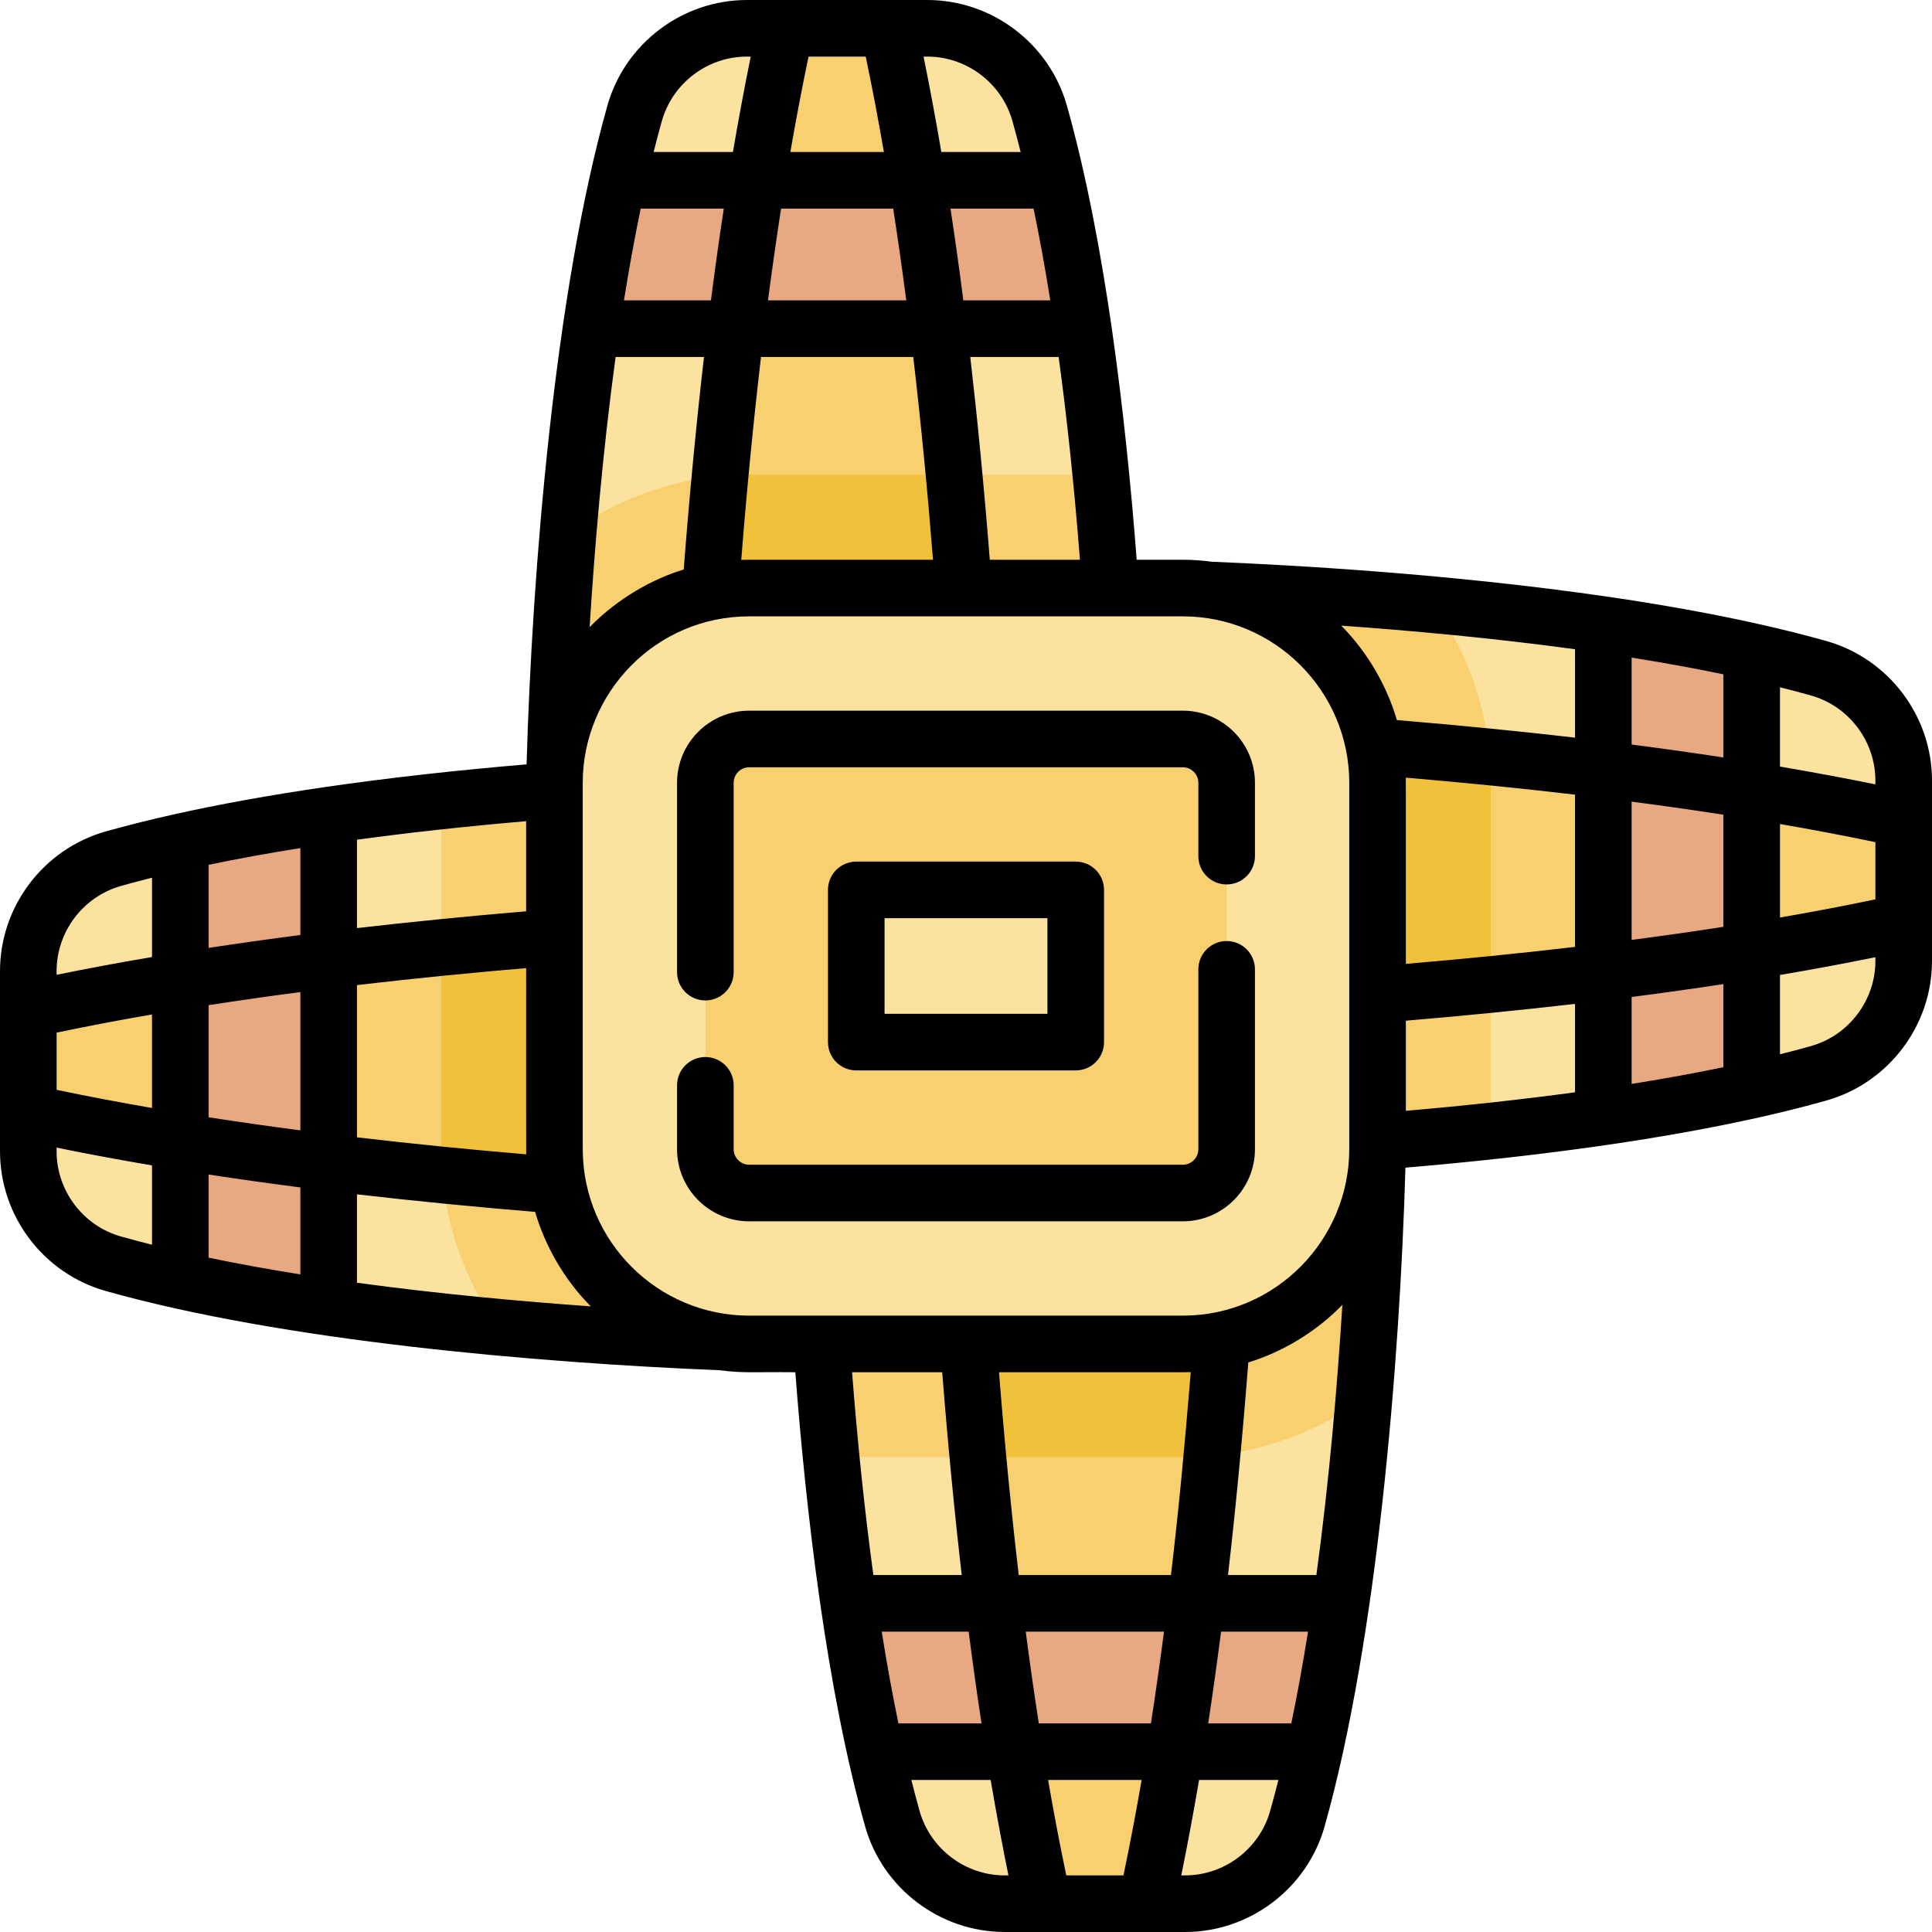 <svg id="Capa_1" enable-background="new 0 0 512 512" height="512" viewBox="0 0 512 512" width="512" xmlns="http://www.w3.org/2000/svg"><g><g><g fill="#f8d070"><path d="m296.763 207.454-21.94-97.344 12.245-23.007-12.245-19.66 5.139-19.66-44.475-40.283h-27.279l-44.475 40.283 5.139 19.66-12.245 19.66 12.245 23.007-21.94 97.344z"/><path d="m304.546 305.678 97.344-21.94 23.007 12.245 19.66-12.245 19.66 5.139 40.283-44.475v-27.28l-40.283-44.475-19.66 5.139-19.66-12.245-23.007 12.245-97.344-21.94z"/><path d="m215.237 304.546 21.94 97.344-12.245 23.007 12.245 19.66-5.139 19.66 44.475 40.283h27.279l44.475-40.283-5.139-19.66 12.245-19.66-12.245-23.007 21.94-97.344z"/><path d="m207.454 206.316-97.344 21.94-23.007-12.245-19.66 12.245-19.66-5.139-40.283 44.475v27.28l40.283 44.475 19.66-5.139 19.66 12.245 23.007-12.245 97.344 21.939z"/></g><path d="m272.297 67.443 7.666-19.66.002.001c-1.367-6.121-2.842-12.06-4.437-17.728-3.761-13.337-15.929-22.556-29.786-22.556h-10.248c14.788 67.229 20.617 148.506 22.906 199.958h38.364s-1.027-60.847-9.696-120.356z" fill="#fbe29f"/><path d="m258.4 207.458h-73.108c2.3-51.452 8.129-132.729 22.916-199.958h27.286c14.787 67.229 20.616 148.506 22.906 199.958z" fill="#f8d070"/><path d="m197.959 7.5c-13.868 0-26.036 9.219-29.785 22.556-1.597 5.669-3.072 11.608-4.44 17.73l10.627 19.657-17.734 19.659c-8.673 59.509-9.7 120.356-9.7 120.356h38.364c2.3-51.452 8.129-132.729 22.916-199.958z" fill="#fbe29f"/><path d="m304.542 267.314v-73.108c51.452 2.3 132.729 8.129 199.958 22.916v27.286c-67.229 14.787-148.506 20.616-199.958 22.906z" fill="#f8d070"/><path d="m444.557 281.211 19.66 7.666-.001.002c6.121-1.367 12.06-2.842 17.728-4.437 13.338-3.759 22.556-15.927 22.556-29.785v-10.248c-67.229 14.788-148.506 20.617-199.958 22.906v38.364s60.847-1.027 120.356-9.696z" fill="#fbe29f"/><path d="m504.5 206.874c0-13.868-9.219-26.036-22.556-29.785-5.669-1.597-11.608-3.072-17.73-4.44l-19.657 10.627-19.659-17.734c-59.509-8.673-120.356-9.7-120.356-9.7v38.364c51.452 2.3 132.729 8.129 199.958 22.916z" fill="#fbe29f"/><path d="m207.458 244.686v73.108c-51.452-2.3-132.729-8.129-199.958-22.916v-27.286c67.229-14.787 148.506-20.616 199.958-22.906z" fill="#f8d070"/><path d="m67.443 230.789-19.66-7.666.001-.002c-6.121 1.367-12.06 2.842-17.728 4.437-13.337 3.76-22.556 15.928-22.556 29.786v10.248c67.229-14.788 148.506-20.617 199.958-22.906v-38.364s-60.847 1.027-120.356 9.696z" fill="#fbe29f"/><path d="m7.5 305.126c0 13.868 9.219 26.036 22.556 29.785 5.669 1.597 11.608 3.072 17.73 4.44l19.657-10.627 19.659 17.734c59.509 8.673 120.356 9.7 120.356 9.7v-38.364c-51.452-2.3-132.729-8.129-199.958-22.916z" fill="#fbe29f"/><path d="m253.6 304.542h73.108c-2.3 51.452-8.129 132.729-22.916 199.958h-27.286c-14.787-67.229-20.616-148.506-22.906-199.958z" fill="#f8d070"/><path d="m239.703 444.557-7.666 19.66-.002-.001c1.367 6.121 2.842 12.06 4.437 17.728 3.759 13.338 15.927 22.556 29.785 22.556h10.248c-14.788-67.229-20.617-148.506-22.906-199.958h-38.364s1.027 60.847 9.696 120.356z" fill="#fbe29f"/><path d="m314.041 504.5c13.868 0 26.036-9.219 29.785-22.556 1.597-5.669 3.072-11.608 4.44-17.73l-10.627-19.657 17.734-19.659c8.673-59.509 9.7-120.356 9.7-120.356h-38.364c-2.3 51.452-8.129 132.729-22.916 199.958z" fill="#fbe29f"/><path d="m116.932 251.099c33.837-3.37 65.666-5.307 90.526-6.414v-38.364s-42.109.711-90.526 5.941z" fill="#f8d070"/><path d="m116.932 304.546c0 2.311.12 4.594.31 6.856 33.721 3.352 65.432 5.283 90.216 6.391v-73.108c-24.86 1.106-56.689 3.043-90.526 6.414z" fill="#f2c13b"/><path d="m132.014 351.725c41.756 3.864 75.444 4.433 75.444 4.433v-38.364c-24.784-1.108-56.495-3.039-90.216-6.391 1.25 14.941 6.537 28.743 14.772 40.322z" fill="#f8d070"/><path d="m253.6 304.542h-38.364s.626 37.057 5.02 81.615h38.895c-2.845-30.491-4.542-58.948-5.551-81.615z" fill="#f8d070"/><path d="m259.152 386.158h54.305c2.607 0 5.182-.136 7.728-.376 2.826-30.35 4.515-58.666 5.524-81.24h-73.109c1.009 22.667 2.706 51.124 5.552 81.616z" fill="#f2c13b"/><path d="m321.184 385.782c14.969-1.413 28.767-6.887 40.292-15.304 3.111-37.245 3.596-65.935 3.596-65.935h-38.364c-1.008 22.573-2.697 50.888-5.524 81.239z" fill="#f8d070"/><path d="m395.068 260.901c-33.837 3.37-65.666 5.307-90.526 6.414v38.364s42.109-.711 90.526-5.941z" fill="#f8d070"/><path d="m304.542 267.314c24.86-1.106 56.689-3.043 90.526-6.414v-53.447c0-2.311-.12-4.594-.31-6.857-33.721-3.352-65.432-5.283-90.216-6.391z" fill="#f2c13b"/><path d="m379.986 160.275c-41.756-3.864-75.444-4.433-75.444-4.433v38.364c24.784 1.108 56.495 3.039 90.216 6.391-1.249-14.941-6.537-28.743-14.772-40.322z" fill="#f8d070"/><path d="m258.4 207.458h38.364s-.626-37.057-5.02-81.616h-38.895c2.845 30.492 4.542 58.949 5.551 81.616z" fill="#f8d070"/><path d="m190.815 126.218c-2.826 30.351-4.515 58.666-5.524 81.24h73.109c-1.009-22.667-2.706-51.124-5.552-81.616h-54.304c-2.608 0-5.183.136-7.729.376z" fill="#f2c13b"/><path d="m150.523 141.523c-3.111 37.245-3.596 65.935-3.596 65.935h38.364c1.009-22.574 2.698-50.889 5.524-81.24-14.968 1.413-28.767 6.887-40.292 15.305z" fill="#f8d070"/><path d="m313.457 155.842h-114.914c-28.504 0-51.611 23.107-51.611 51.611v97.093c0 28.504 23.107 51.611 51.611 51.611h114.913c28.504 0 51.611-23.107 51.611-51.611v-97.093c.001-28.504-23.106-51.611-51.61-51.611z" fill="#fbe29f"/><path d="m198.543 316.164c-6.406 0-11.618-5.211-11.618-11.617v-97.093c0-6.406 5.212-11.618 11.618-11.618h114.913c6.406 0 11.618 5.212 11.618 11.618v97.093c0 6.406-5.212 11.617-11.618 11.617z" fill="#f8d070"/><path d="m226.919 235.829h58.162v40.341h-58.162z" fill="#fbe29f"/><path d="m156.627 87.103h130.442c-1.954-13.413-4.299-26.754-7.106-39.32h-116.23c-2.808 12.565-5.152 25.907-7.106 39.32z" fill="#e8a882"/><path d="m424.897 165.541v130.442c13.413-1.954 26.754-4.299 39.32-7.106v-116.23c-12.565-2.807-25.907-5.152-39.32-7.106z" fill="#e8a882"/><path d="m87.103 346.459v-130.442c-13.413 1.954-26.754 4.299-39.32 7.106v116.23c12.565 2.807 25.907 5.152 39.32 7.106z" fill="#e8a882"/><path d="m355.373 424.897h-130.441c1.954 13.413 4.299 26.754 7.106 39.32h116.23c2.807-12.565 5.151-25.907 7.105-39.32z" fill="#e8a882"/></g><g><path d="m179.425 207.454v50.172c0 4.142 3.358 7.5 7.5 7.5s7.5-3.358 7.5-7.5v-50.172c0-2.271 1.847-4.118 4.118-4.118h114.913c2.271 0 4.119 1.847 4.119 4.118v19.431c0 4.142 3.358 7.5 7.5 7.5s7.5-3.358 7.5-7.5v-19.431c0-10.542-8.577-19.118-19.119-19.118h-114.913c-10.542 0-19.118 8.576-19.118 19.118z"/><path d="m325.075 249.385c-4.142 0-7.5 3.358-7.5 7.5v47.662c0 2.27-1.848 4.117-4.119 4.117h-114.913c-2.271 0-4.118-1.847-4.118-4.117v-16.921c0-4.142-3.358-7.5-7.5-7.5s-7.5 3.358-7.5 7.5v16.921c0 10.542 8.576 19.117 19.118 19.117h114.913c10.542 0 19.119-8.576 19.119-19.117v-47.662c0-4.142-3.358-7.5-7.5-7.5z"/><path d="m285.081 283.671c4.142 0 7.5-3.358 7.5-7.5v-40.341c0-4.142-3.358-7.5-7.5-7.5h-58.162c-4.142 0-7.5 3.358-7.5 7.5v40.341c0 4.142 3.358 7.5 7.5 7.5zm-50.662-40.341h43.162v25.341h-43.162z"/><path d="m28.023 342.13c46.998 13.239 114.045 19.016 162.742 21 6.313.834 9.382.412 20.003.528 2.873 37.426 8.289 84.095 18.487 120.321 4.65 16.499 19.867 28.021 37.004 28.021h47.783c17.149 0 32.366-11.525 37.004-28.023 13.968-49.608 19.929-123.283 21.408-174.537 35.115-2.975 77.768-8.275 111.526-17.78 16.497-4.65 28.02-19.867 28.02-37.004 0-6.763 0-41.074 0-47.782 0-17.148-11.523-32.365-28.023-37.005-5.571-1.569-11.651-3.092-18.069-4.526-.019-.004-.037-.011-.056-.015-11.941-2.667-25.357-5.093-39.874-7.208-.004 0-.009 0-.013-.001-41.237-6.009-83.207-8.372-104.734-9.249-2.547-.336-5.138-.528-7.775-.528h-12.224c-2.877-37.475-8.295-84.131-18.487-120.321-4.65-16.498-19.866-28.021-37.003-28.021-6.711 0-41.02 0-47.782 0-17.149 0-32.366 11.525-37.004 28.022-13.997 49.698-19.925 123.142-21.408 174.538-19.135 1.621-37.115 3.645-53.521 6.035-.002 0-.003 0-.005 0-14.506 2.113-27.914 4.537-39.855 7.204-.006.001-.011.001-.017.002-6.446 1.44-12.545 2.966-18.128 4.538-16.499 4.651-28.022 19.868-28.022 37.005v47.782c0 17.15 11.525 32.367 28.023 37.004zm12.26-73.286v24.782c-8.337-1.442-16.476-2.966-25.283-4.813v-15.157c8.588-1.799 16.843-3.354 25.283-4.812zm54.32-46.31c13.947-1.903 28.969-3.549 44.829-4.913v23.885c-15.654 1.314-31.175 2.87-44.829 4.452zm119.669-207.534h15.157c1.887 9.021 3.443 17.359 4.812 25.283h-24.781c1.428-8.261 2.95-16.383 4.812-25.283zm71.923 133.342h-23.892c-1.516-19.375-3.361-38.118-5.171-53.739h23.419c2.262 16.571 4.154 34.586 5.644 53.739zm71.373 59.112v97.093c0 23.96-19.461 44.111-44.111 44.111-14.384 0-101.774 0-114.914 0-24.189 0-43.922-19.6-44.103-43.777-.001-.111-.008-.224-.008-.335v-97.088c0-.009 0-.017 0-.026.017-23.784 19.289-44.09 44.111-44.09h114.914c24.33 0 44.111 19.81 44.111 44.112zm59.829 3.136v40.349c-14.751 1.732-29.733 3.219-44.829 4.501-.006-50.618.014-48.078-.016-49.354 14.977 1.276 29.736 2.729 44.845 4.504zm79.603 12.597v15.157c-7.378 1.548-16.047 3.218-25.283 4.813v-24.782c8.305 1.436 16.476 2.97 25.283 4.812zm-199.272 273.813h-15.157c-1.914-9.136-3.449-17.401-4.813-25.283h24.782c-1.332 7.713-2.917 16.261-4.812 25.283zm-64.067-64.603h23.044c1.074 8.341 2.206 16.463 3.406 24.319h-22.019c-1.577-7.58-3.06-15.717-4.431-24.319zm41.633 24.32c-1.219-7.853-2.375-15.96-3.466-24.319h36.645c-1.091 8.359-2.247 16.467-3.467 24.319zm40.267-93.096c-1.661 19.933-2.901 33.868-5.24 53.777h-40.344c-1.911-16.271-3.69-34.268-5.232-53.74 51.31-.013 48.927.03 50.816-.037zm8.033 68.776h23.049c-1.371 8.601-2.853 16.737-4.431 24.319h-22.025c1.2-7.856 2.333-15.977 3.407-24.319zm32.149-86.596c-1.271 20.342-3.389 45.959-6.886 71.596h-23.421c1.837-15.843 3.757-35.317 5.371-56.332 8.86-2.701 17.841-7.965 24.936-15.264zm16.825-75.306c14.415-1.211 30.455-2.779 44.829-4.452v23.423c-13.946 1.903-28.969 3.55-44.829 4.913zm59.829-6.283c8.354-1.076 16.454-2.218 24.319-3.418v22.028c-7.582 1.578-15.719 3.061-24.319 4.431zm24.32-18.591c-7.853 1.219-15.957 2.376-24.32 3.468v-36.646c8.364 1.092 16.467 2.249 24.32 3.468zm-362.114 55.789v-40.349c14.84-1.742 29.822-3.225 44.829-4.501.004 35.094-.012 48.133.017 49.354-14.878-1.26-29.898-2.748-44.846-4.504zm142.104-246.127c1.219 7.853 2.375 15.96 3.466 24.319h-36.644c1.091-8.359 2.247-16.467 3.466-24.319zm-40.268 93.096c1.479-18.709 3.237-36.728 5.239-53.777h40.344c2.066 17.595 3.837 36.064 5.215 53.517.006.074.011.149.017.223-51.14.013-48.89-.031-50.815.037zm81.899-68.776h-23.044c-1.074-8.341-2.206-16.463-3.406-24.319h22.019c1.578 7.578 3.06 15.714 4.431 24.319zm-89.932 0h-23.05c1.371-8.601 2.854-16.738 4.432-24.319h22.026c-1.201 7.856-2.334 15.977-3.408 24.319zm-32.15 86.597c1.27-20.338 3.388-45.95 6.888-71.598h23.421c-2.122 18.304-3.99 38.325-5.371 56.332-8.109 2.413-17.403 7.581-24.845 15.176-.03.032-.063.059-.093.09zm-76.653 133.358c-8.364-1.092-16.467-2.249-24.319-3.468v-29.71c7.853-1.219 15.956-2.376 24.319-3.468zm-64.603 5.568v-.991c8.27 1.692 16.962 3.296 25.283 4.713v21.02c-2.841-.713-5.58-1.44-8.197-2.177-10.06-2.828-17.086-12.107-17.086-22.565zm40.283 6.138c7.866 1.201 15.964 2.344 24.319 3.42v23.045c-8.603-1.371-16.739-2.854-24.319-4.431zm39.32 28.678v-23.428c15.605 1.808 31.927 3.392 47.211 4.653 2.568 8.786 7.53 17.754 14.748 25.03-18.4-1.302-40.139-3.277-61.959-6.255zm155.094 23.716c1.487 18.985 3.328 37.843 5.171 53.74h-23.419c-2.262-16.571-4.154-34.586-5.644-53.74zm16.561 133.342c-10.451 0-19.73-7.028-22.566-17.088-.736-2.614-1.462-5.352-2.175-8.195h21.018c1.53 9.008 3.302 18.386 4.714 25.283zm70.348-17.086c-2.828 10.06-12.107 17.086-22.565 17.086h-.991c1.616-7.897 3.344-17.217 4.715-25.283h21.018c-.713 2.842-1.44 5.58-2.177 8.197zm160.394-225.258c0 10.45-7.028 19.73-17.089 22.566-2.614.736-5.353 1.463-8.194 2.176v-21.02c8.522-1.451 16.916-3.002 25.283-4.713zm-17.086-70.347c10.06 2.828 17.086 12.107 17.086 22.565v.991c-7.067-1.446-16.284-3.183-25.283-4.713v-21.021c2.84.713 5.578 1.44 8.194 2.177.001 0 .002 0 .003.001zm-23.197 16.427c-7.866-1.201-15.964-2.344-24.319-3.42v-23.045c8.602 1.371 16.739 2.854 24.319 4.431zm-39.32-28.678v23.428c-13.553-1.577-30.238-3.253-47.21-4.653-2.536-8.718-7.539-17.763-14.748-25.03 18.4 1.302 40.138 3.277 61.958 6.255zm-171.655-157.058c10.451 0 19.73 7.028 22.566 17.089.736 2.614 1.463 5.352 2.176 8.194h-21.019c-1.484-8.729-3.179-17.779-4.714-25.283zm-70.347 17.086c2.828-10.06 12.106-17.086 22.564-17.086h.991c-1.668 8.15-3.385 17.459-4.715 25.283h-21.019c.714-2.844 1.442-5.582 2.179-8.197zm-95.792 215.702c-8.354 1.076-16.454 2.218-24.319 3.419v-22.028c7.582-1.578 15.718-3.061 24.319-4.431zm-64.603 9.556c0-10.45 7.028-19.73 17.089-22.566 2.614-.736 5.353-1.463 8.194-2.176v21.019c-8.588 1.453-17.545 3.13-25.283 4.713z"/></g></g></svg>